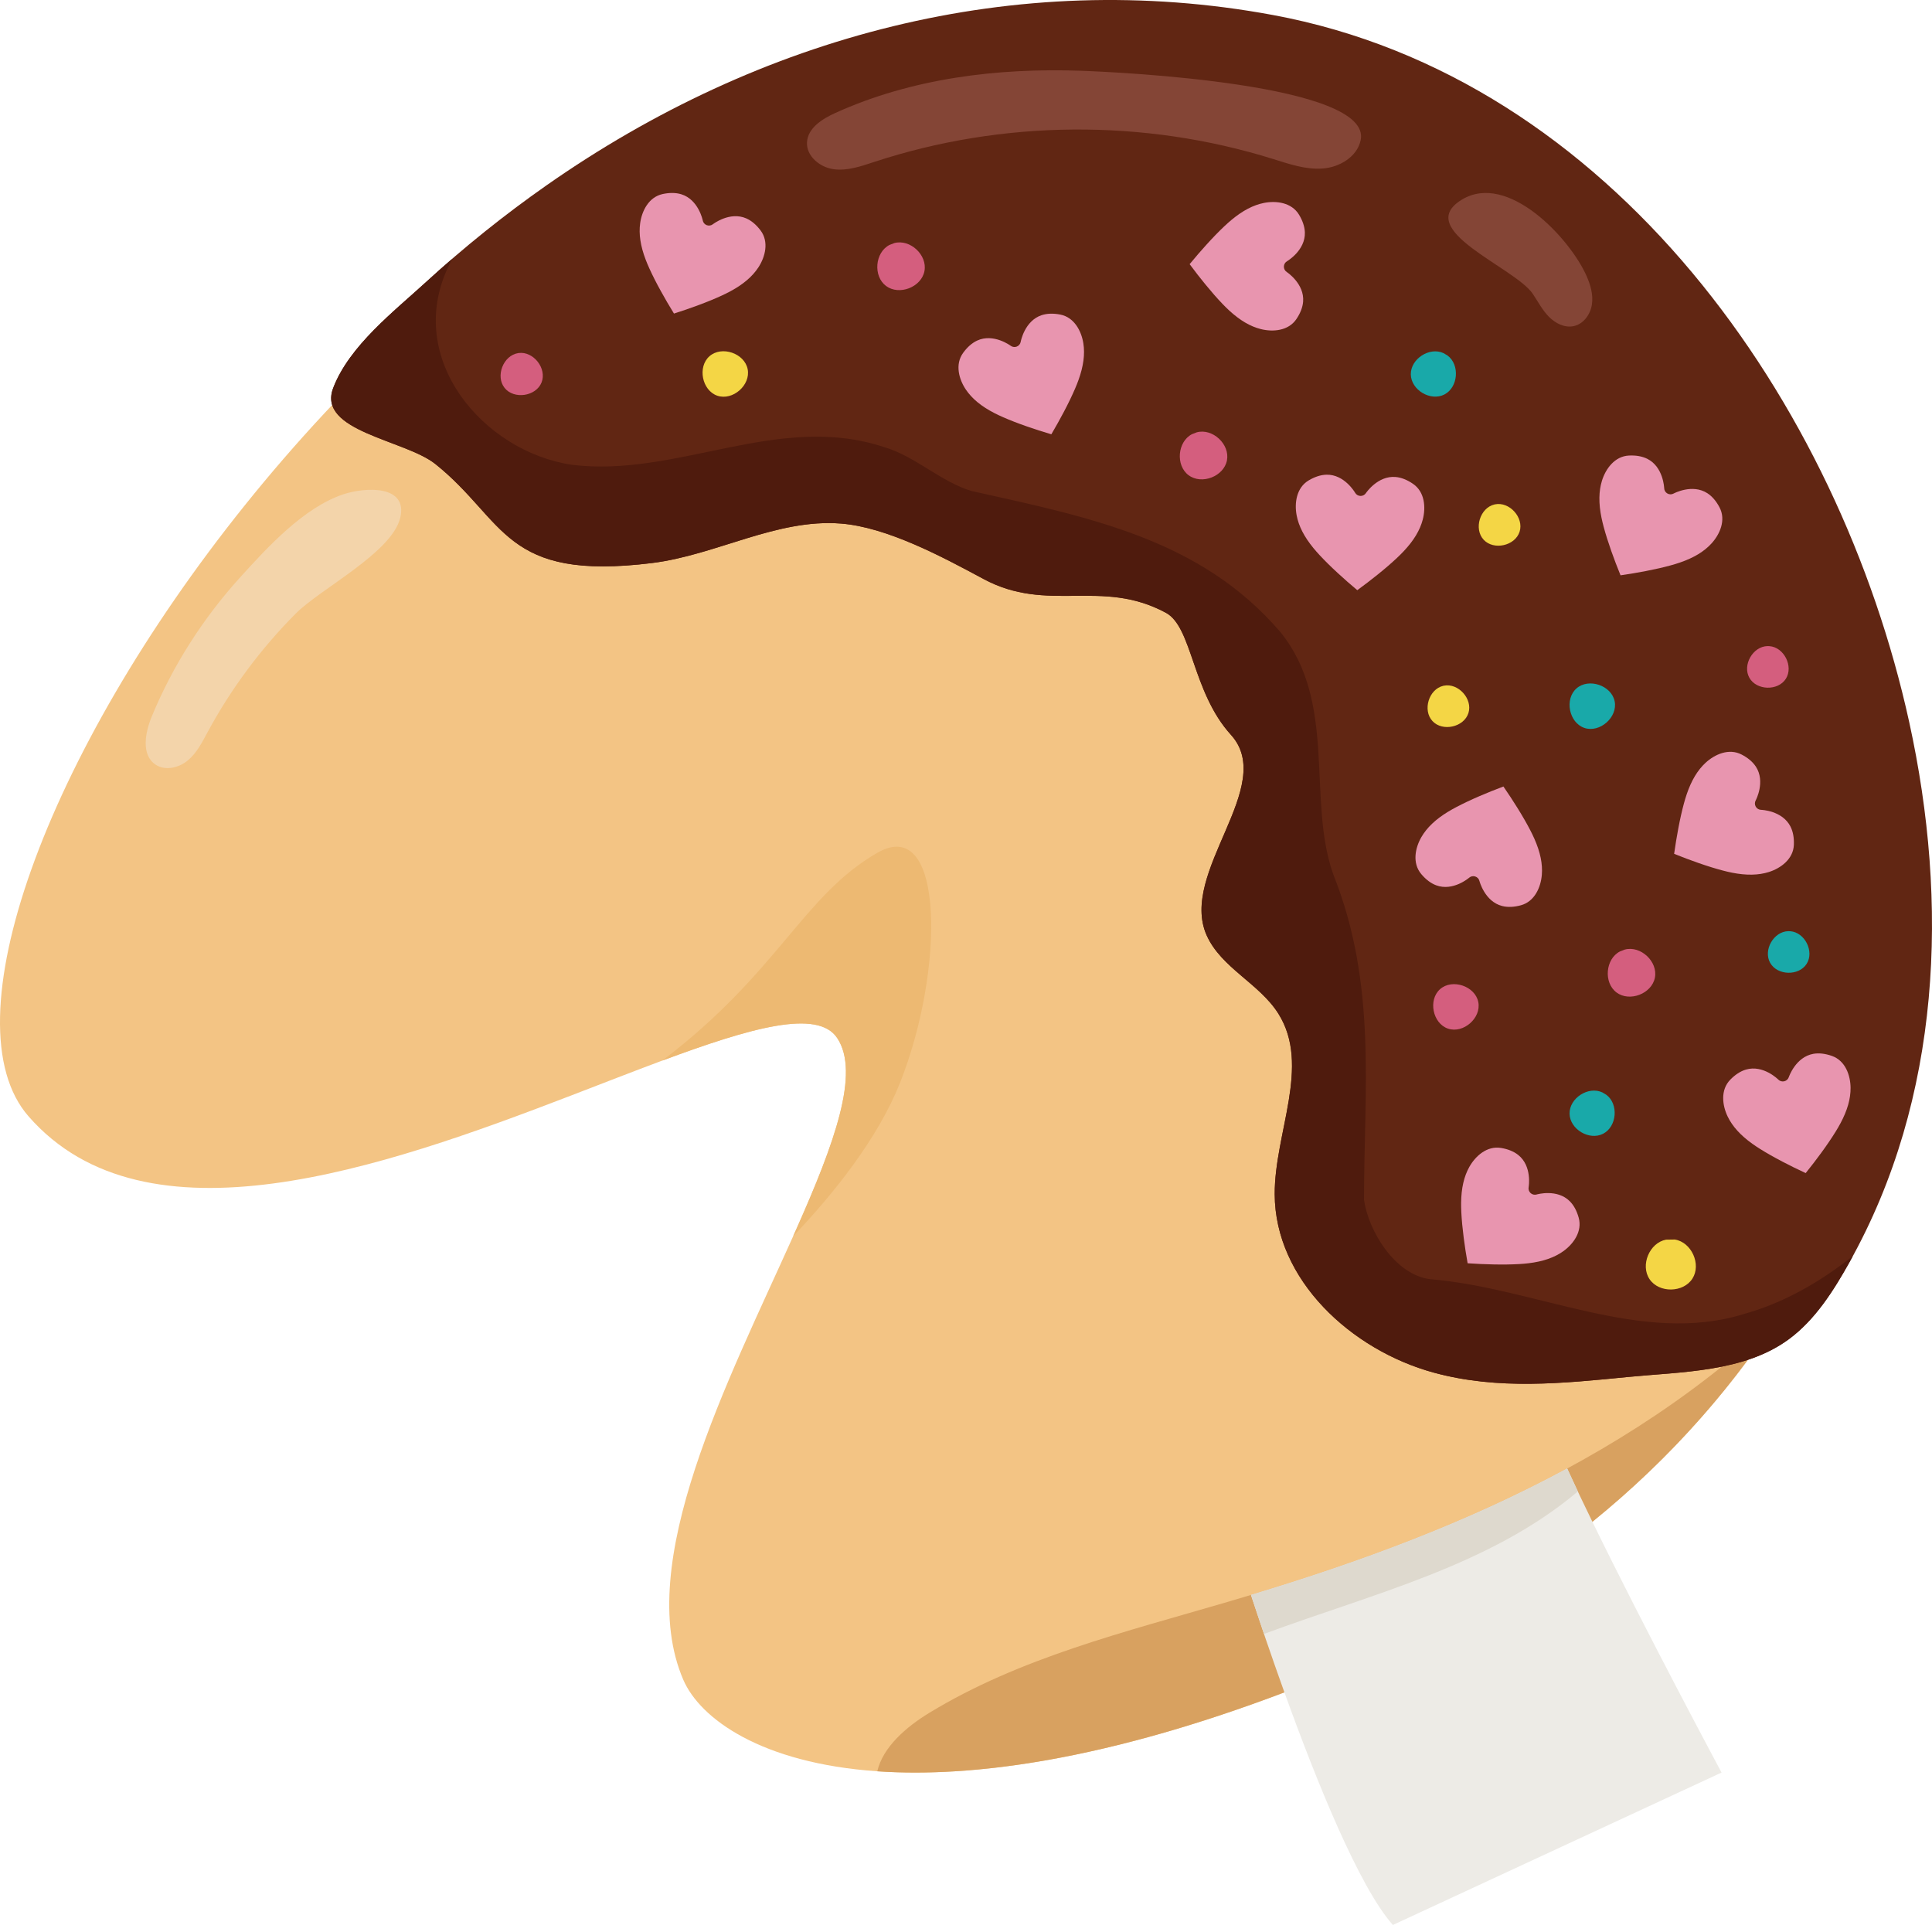 <svg width="191" height="191" viewBox="0 0 191 191" fill="none" xmlns="http://www.w3.org/2000/svg">
<path d="M176.654 128.762C167.427 143.624 152.922 156.524 133.315 164.776C112.582 173.497 97.332 175.847 86.731 175.112C75.237 174.315 69.205 169.902 67.551 166.064C62.594 154.548 72.016 136.491 78.409 122.221C78.522 121.968 78.636 121.72 78.744 121.472C82.487 113.055 85.051 106.048 82.766 102.619C80.833 99.72 74.244 101.592 65.484 104.847C62.659 105.9 59.608 107.093 56.418 108.32C37.822 115.466 14.42 123.644 2.817 110.357C-13.172 92.047 41.247 3.904 106.493 1.524C141.828 0.231 178.312 29.93 187.216 73.477C190.95 91.739 187.338 111.562 176.654 128.762Z" fill="#F3C484"/>
<path d="M176.654 128.762C171.736 136.683 165.317 144.047 157.426 150.444C150.515 156.054 142.468 160.924 133.316 164.776C131.144 165.69 129.033 166.534 126.979 167.309C109.44 173.954 96.222 175.769 86.731 175.112C87.279 172.714 89.616 170.708 91.853 169.345C100.84 163.866 111.255 161.333 121.352 158.369C122.126 158.143 122.901 157.912 123.671 157.677C134.443 154.426 145.049 150.522 154.932 145.178C155.437 144.908 155.938 144.63 156.438 144.351C161.413 141.561 166.183 138.389 170.613 134.79C172.763 133.044 174.7 130.873 176.654 128.762Z" fill="#D8A160"/>
<path d="M170.195 175.238L137.702 190.305C134.382 186.571 130.169 176.161 126.979 167.309C125.656 163.631 124.507 160.223 123.671 157.677C134.443 154.426 145.049 150.522 154.932 145.178C155.655 146.767 156.504 148.555 157.426 150.444C162.653 161.176 170.195 175.238 170.195 175.238Z" fill="#EDEBE6"/>
<path d="M154.932 145.178C145.049 150.522 134.443 154.426 123.671 157.677C124.042 158.808 124.478 160.114 124.96 161.533C135.712 157.55 147.289 154.785 155.987 147.449C155.614 146.659 155.259 145.896 154.932 145.178Z" fill="#DED9CE"/>
<path d="M88.959 107.093C86.778 112.55 82.479 117.943 78.409 122.221C78.523 121.968 78.636 121.72 78.745 121.472C82.487 113.055 85.051 106.048 82.766 102.619C80.834 99.72 74.244 101.592 65.484 104.847C76.982 96.117 79.362 88.557 86.731 84.309C93.437 80.441 93.385 96.012 88.959 107.093Z" fill="#EDB972"/>
<path d="M125.837 1.483C159.376 7.695 181.821 39.823 188.748 71.391C192.668 89.258 191.934 108.55 182.834 124.798C181.27 127.591 179.454 130.481 176.834 132.406C172.394 135.666 166.192 135.613 160.949 136.128C154.505 136.762 148.112 137.433 141.758 135.702C133.586 133.475 126.046 126.529 126.019 118.059C125.999 111.982 129.614 105.378 126.391 100.226C124.521 97.235 120.74 95.695 119.296 92.477C116.492 86.229 126.291 77.713 121.689 72.642C117.842 68.403 117.888 61.997 115.263 60.581C108.856 57.127 103.617 60.682 97.21 57.228C93.19 55.062 87.697 52.117 83.144 51.759C76.771 51.258 70.814 54.873 64.469 55.66C49.756 57.487 50.05 51.495 43.05 45.881C40.048 43.473 31.304 42.646 32.94 38.357C34.531 34.19 38.942 30.796 42.145 27.86C45.893 24.424 49.869 21.235 54.034 18.319C75.107 3.561 100.348 -3.238 125.837 1.483Z" fill="#612613"/>
<path d="M141.376 126.46C137.894 126.024 135.283 121.672 134.848 118.626C134.848 107.746 136.153 97.3 131.801 86.42C129.19 79.022 132.236 69.447 126.579 62.484C118.745 53.344 107.864 51.168 96.114 48.557C93.067 47.687 90.456 45.075 87.41 44.205C76.965 40.723 66.955 47.251 56.51 45.946C47.805 44.64 39.972 35.501 44.324 26.361C44.441 26.107 44.566 25.853 44.69 25.599C43.831 26.341 42.982 27.094 42.145 27.86C38.942 30.797 34.531 34.19 32.94 38.358C31.303 42.646 40.049 43.474 43.05 45.882C50.05 51.496 49.756 57.487 64.47 55.661C70.814 54.874 76.771 51.259 83.144 51.76C87.696 52.118 93.19 55.062 97.21 57.229C103.617 60.683 108.856 57.128 115.263 60.582C117.888 61.997 117.842 68.403 121.689 72.643C126.291 77.714 116.493 86.231 119.296 92.478C120.74 95.696 124.521 97.237 126.391 100.226C129.614 105.379 125.999 111.983 126.019 118.06C126.046 126.53 133.586 133.476 141.758 135.703C148.112 137.434 154.506 136.763 160.949 136.129C166.192 135.613 172.393 135.667 176.834 132.407C179.455 130.482 181.27 127.592 182.834 124.799C182.948 124.596 183.055 124.39 183.166 124.186C179.939 126.722 176.412 128.801 172.276 129.942C162.266 132.988 151.821 127.33 141.376 126.46Z" fill="#4F1B0D"/>
<path d="M15.011 70.816C14.35 72.415 13.934 74.606 15.364 75.582C16.315 76.231 17.67 75.918 18.558 75.184C19.445 74.45 19.981 73.387 20.528 72.374C22.845 68.077 25.791 64.123 29.233 60.661C31.682 58.198 38.727 54.648 39.566 51.199C40.353 47.958 36.179 48.125 33.944 48.868C30.042 50.165 26.442 54.097 23.749 57.069C20.085 61.111 17.097 65.772 15.011 70.816Z" fill="#F3D4AA"/>
<path d="M106.874 6.996C98.587 6.702 90.127 7.745 82.576 11.17C81.29 11.753 79.864 12.649 79.781 14.058C79.7 15.428 81.046 16.539 82.406 16.727C83.765 16.915 85.118 16.438 86.421 16.01C99.11 11.839 113.102 11.735 125.851 15.716C127.451 16.216 129.087 16.786 130.759 16.661C132.432 16.536 134.171 15.501 134.518 13.86C135.693 8.303 110.629 7.129 106.874 6.996Z" fill="#844536"/>
<path d="M156.835 27.251C157.237 28.152 157.527 29.143 157.376 30.118C157.225 31.093 156.543 32.036 155.578 32.241C154.682 32.432 153.758 31.962 153.118 31.307C152.478 30.653 152.05 29.826 151.542 29.064C149.786 26.424 139.58 22.715 144.537 19.727C149.077 16.991 155.184 23.55 156.835 27.251Z" fill="#844536"/>
<path d="M73.774 21.589C72.146 20.878 70.497 22.152 70.481 22.165C70.308 22.302 70.077 22.338 69.871 22.261C69.666 22.184 69.514 22.006 69.475 21.79C69.471 21.771 69.054 19.729 67.355 19.206C67.076 19.12 66.773 19.077 66.448 19.077C66.154 19.077 65.842 19.112 65.515 19.182C64.121 19.482 63.449 20.874 63.286 22.078C63.14 23.152 63.319 24.328 63.834 25.675C63.94 25.951 64.059 26.235 64.199 26.544C64.515 27.239 64.889 27.976 65.344 28.798C65.746 29.529 66.169 30.253 66.629 30.999C67.464 30.734 68.257 30.461 69.04 30.17C69.921 29.843 70.686 29.529 71.378 29.209C71.684 29.067 71.96 28.929 72.222 28.788C73.491 28.104 74.394 27.329 74.984 26.42C75.646 25.401 76.046 23.908 75.184 22.772C74.758 22.21 74.284 21.812 73.774 21.589Z" fill="#E895AF"/>
<path d="M102.977 31.159C101.29 31.716 100.913 33.765 100.909 33.786C100.872 34.003 100.723 34.184 100.519 34.264C100.314 34.343 100.083 34.312 99.909 34.178C99.894 34.167 98.221 32.925 96.607 33.668C96.341 33.791 96.087 33.961 95.844 34.178C95.625 34.374 95.417 34.608 95.22 34.879C94.382 36.032 94.811 37.517 95.492 38.523C96.1 39.42 97.019 40.176 98.301 40.835C98.564 40.971 98.843 41.103 99.154 41.239C99.852 41.545 100.623 41.845 101.51 42.154C102.298 42.429 103.096 42.686 103.937 42.935C104.381 42.18 104.79 41.448 105.179 40.709C105.617 39.877 105.976 39.133 106.278 38.433C106.412 38.122 106.526 37.836 106.626 37.556C107.114 36.2 107.27 35.02 107.103 33.95C106.916 32.749 106.217 31.37 104.817 31.098C104.124 30.964 103.505 30.985 102.977 31.159Z" fill="#E895AF"/>
<path d="M128.828 29.824C128.972 28.052 127.232 26.906 127.215 26.895C127.03 26.776 126.92 26.569 126.927 26.349C126.933 26.13 127.053 25.93 127.244 25.821C127.26 25.811 129.056 24.755 129.001 22.979C128.992 22.687 128.934 22.386 128.828 22.078C128.733 21.8 128.599 21.517 128.426 21.23C127.691 20.008 126.156 19.824 124.965 20.06C123.901 20.27 122.846 20.821 121.74 21.745C121.513 21.934 121.282 22.14 121.036 22.372C120.482 22.896 119.905 23.49 119.275 24.186C118.714 24.804 118.166 25.439 117.609 26.116C118.131 26.82 118.646 27.481 119.175 28.127C119.77 28.855 120.315 29.476 120.842 30.027C121.076 30.272 121.296 30.488 121.513 30.689C122.572 31.668 123.598 32.271 124.649 32.535C125.827 32.831 127.37 32.724 128.166 31.541C128.559 30.956 128.782 30.378 128.828 29.824Z" fill="#E895AF"/>
<path d="M168.797 48.763C167.308 47.794 165.472 48.782 165.454 48.792C165.262 48.898 165.027 48.896 164.837 48.786C164.647 48.676 164.527 48.476 164.523 48.256C164.522 48.237 164.445 46.155 162.855 45.36C162.594 45.23 162.302 45.138 161.981 45.084C161.691 45.036 161.378 45.02 161.044 45.036C159.619 45.103 158.729 46.366 158.371 47.527C158.051 48.563 158.035 49.752 158.322 51.165C158.381 51.455 158.452 51.755 158.54 52.083C158.738 52.819 158.987 53.608 159.3 54.494C159.578 55.281 159.877 56.064 160.208 56.876C161.075 56.751 161.902 56.612 162.722 56.453C163.644 56.275 164.45 56.09 165.186 55.888C165.512 55.797 165.807 55.707 166.087 55.611C167.451 55.144 168.47 54.528 169.2 53.728C170.02 52.831 170.659 51.423 169.995 50.161C169.666 49.536 169.263 49.066 168.797 48.763Z" fill="#E895AF"/>
<path d="M137.981 47.157C136.211 46.998 135.05 48.729 135.039 48.746C134.918 48.93 134.71 49.038 134.491 49.029C134.272 49.022 134.072 48.9 133.965 48.709C133.956 48.693 132.913 46.887 131.137 46.929C130.845 46.936 130.544 46.991 130.235 47.094C129.957 47.187 129.672 47.319 129.384 47.489C128.156 48.215 127.96 49.748 128.186 50.941C128.387 52.006 128.93 53.066 129.845 54.18C130.032 54.409 130.236 54.641 130.467 54.889C130.986 55.448 131.575 56.029 132.266 56.664C132.879 57.23 133.51 57.783 134.183 58.346C134.891 57.83 135.556 57.32 136.207 56.796C136.939 56.207 137.565 55.666 138.12 55.144C138.366 54.912 138.585 54.694 138.787 54.478C139.775 53.427 140.386 52.406 140.658 51.357C140.964 50.181 140.87 48.638 139.693 47.833C139.11 47.434 138.534 47.206 137.981 47.157Z" fill="#E895AF"/>
<path d="M177.011 81.717C176.21 80.131 174.127 80.061 174.106 80.061C173.887 80.056 173.685 79.936 173.576 79.746C173.467 79.556 173.464 79.322 173.57 79.13C173.579 79.114 174.56 77.274 173.585 75.788C173.425 75.544 173.219 75.318 172.968 75.11C172.742 74.923 172.479 74.751 172.182 74.597C170.917 73.938 169.512 74.583 168.619 75.406C167.822 76.14 167.21 77.161 166.748 78.527C166.653 78.807 166.564 79.102 166.475 79.429C166.276 80.165 166.094 80.972 165.92 81.895C165.764 82.715 165.629 83.543 165.507 84.411C166.319 84.739 167.104 85.034 167.893 85.309C168.78 85.619 169.569 85.865 170.307 86.059C170.634 86.146 170.934 86.216 171.225 86.274C172.639 86.555 173.829 86.535 174.863 86.211C176.022 85.848 177.282 84.952 177.344 83.527C177.373 82.822 177.261 82.213 177.011 81.717Z" fill="#E895AF"/>
<path d="M141.977 87.52C143.64 88.147 145.22 86.789 145.236 86.775C145.401 86.63 145.631 86.583 145.84 86.649C146.049 86.716 146.21 86.885 146.261 87.099C146.266 87.117 146.787 89.135 148.51 89.57C148.793 89.642 149.099 89.669 149.424 89.652C149.717 89.637 150.026 89.586 150.349 89.499C151.727 89.128 152.326 87.703 152.427 86.493C152.517 85.413 152.278 84.247 151.694 82.928C151.575 82.658 151.441 82.38 151.285 82.079C150.934 81.402 150.522 80.685 150.026 79.887C149.586 79.178 149.127 78.477 148.629 77.755C147.809 78.063 147.032 78.376 146.264 78.707C145.401 79.079 144.654 79.432 143.979 79.787C143.68 79.945 143.411 80.097 143.157 80.25C141.925 80.999 141.063 81.819 140.52 82.757C139.912 83.808 139.59 85.32 140.508 86.412C140.962 86.951 141.456 87.324 141.977 87.52Z" fill="#E895AF"/>
<path d="M179.274 104.182C177.523 104.488 176.853 106.461 176.846 106.481C176.777 106.689 176.605 106.848 176.391 106.897C176.177 106.946 175.952 106.881 175.799 106.724C175.786 106.71 174.311 105.238 172.606 105.74C172.326 105.822 172.049 105.954 171.778 106.134C171.533 106.296 171.292 106.497 171.059 106.737C170.062 107.756 170.271 109.288 170.799 110.382C171.27 111.358 172.07 112.24 173.243 113.078C173.483 113.25 173.74 113.421 174.027 113.601C174.674 114.005 175.393 114.413 176.226 114.848C176.965 115.234 177.718 115.605 178.513 115.973C179.063 115.291 179.573 114.626 180.065 113.951C180.619 113.192 181.083 112.507 181.484 111.858C181.661 111.571 181.815 111.303 181.955 111.042C182.635 109.77 182.96 108.626 182.95 107.542C182.94 106.327 182.448 104.861 181.102 104.389C180.437 104.156 179.822 104.086 179.274 104.182Z" fill="#E895AF"/>
<path d="M155.195 118.761C153.942 117.501 151.94 118.081 151.92 118.087C151.71 118.15 151.481 118.099 151.318 117.952C151.156 117.805 151.08 117.584 151.122 117.368C151.126 117.35 151.488 115.297 150.101 114.187C149.873 114.004 149.606 113.853 149.304 113.733C149.031 113.625 148.728 113.543 148.398 113.488C146.991 113.254 145.854 114.303 145.26 115.362C144.73 116.307 144.464 117.467 144.448 118.909C144.445 119.205 144.451 119.513 144.468 119.852C144.507 120.614 144.584 121.437 144.704 122.368C144.81 123.196 144.938 124.025 145.091 124.888C145.965 124.948 146.803 124.986 147.638 125.003C148.577 125.023 149.404 125.011 150.166 124.968C150.503 124.949 150.811 124.923 151.105 124.887C152.537 124.717 153.662 124.328 154.544 123.7C155.534 122.996 156.454 121.753 156.071 120.38C155.882 119.7 155.587 119.156 155.195 118.761Z" fill="#E895AF"/>
<path d="M142.719 34.916C141.326 34.261 139.447 35.479 139.475 37.018C139.503 38.557 141.426 39.705 142.794 39C144.161 38.295 144.342 36.063 143.105 35.147L142.719 34.916Z" fill="#19A9A9"/>
<path d="M158.414 107.999C157.021 107.345 155.141 108.562 155.17 110.101C155.198 111.64 157.12 112.788 158.488 112.083C159.856 111.378 160.037 109.146 158.8 108.23L158.414 107.999Z" fill="#19A9A9"/>
<path d="M147.741 49.873C146.313 50.207 145.678 52.279 146.673 53.356C147.668 54.433 149.783 53.964 150.229 52.567C150.675 51.171 149.224 49.562 147.789 49.862L147.741 49.873Z" fill="#F4D645"/>
<path d="M142.682 67.801C141.254 68.135 140.619 70.207 141.614 71.284C142.608 72.361 144.724 71.892 145.17 70.495C145.616 69.099 144.165 67.49 142.73 67.791L142.682 67.801Z" fill="#F4D645"/>
<path d="M51.223 34.909C49.755 35.14 48.959 37.188 49.885 38.349C50.811 39.511 52.985 39.192 53.538 37.812C54.09 36.431 52.737 34.7 51.264 34.902L51.223 34.909Z" fill="#D45E7E"/>
<path d="M155.856 68.056C157.062 66.997 159.315 67.761 159.628 69.336C159.942 70.91 158.154 72.479 156.633 71.963C155.113 71.447 154.648 69.115 155.856 68.056Z" fill="#19A9A9"/>
<path d="M70.142 35.215C71.349 34.156 73.602 34.92 73.915 36.495C74.229 38.069 72.441 39.638 70.92 39.122C69.4 38.606 68.935 36.274 70.142 35.215Z" fill="#F4D645"/>
<path d="M142.374 97.784C143.58 96.725 145.833 97.489 146.146 99.064C146.46 100.638 144.672 102.207 143.151 101.691C141.631 101.175 141.167 98.843 142.374 97.784Z" fill="#D45E7E"/>
<path d="M174.738 63.874C173.292 63.902 172.236 65.745 172.945 67.006C173.653 68.267 175.776 68.325 176.552 67.104C177.327 65.884 176.374 63.986 174.932 63.88L174.738 63.874Z" fill="#D45E7E"/>
<path d="M176.793 92.057C175.347 92.084 174.292 93.928 175 95.188C175.708 96.449 177.831 96.507 178.607 95.287C179.383 94.066 178.429 92.168 176.987 92.062L176.793 92.057Z" fill="#19A9A9"/>
<path d="M118.318 42.739C119.881 42.318 121.604 43.919 121.299 45.509C120.994 47.099 118.801 47.949 117.504 46.979C116.207 46.01 116.402 43.666 117.841 42.923L118.318 42.739Z" fill="#D45E7E"/>
<path d="M160.626 93.877C162.189 93.456 163.913 95.057 163.607 96.647C163.302 98.237 161.109 99.087 159.812 98.118C158.516 97.149 158.71 94.804 160.149 94.062L160.626 93.877Z" fill="#D45E7E"/>
<path d="M88.411 24.031C89.974 23.61 91.698 25.211 91.392 26.801C91.088 28.391 88.894 29.241 87.597 28.272C86.301 27.302 86.495 24.958 87.934 24.216L88.411 24.031Z" fill="#D45E7E"/>
<path d="M164.707 122.554C163.064 122.865 162.143 125.082 163.081 126.466C164.02 127.85 166.421 127.813 167.317 126.402C168.213 124.99 167.225 122.802 165.574 122.541L164.707 122.554Z" fill="#F4D645"/>
</svg>
